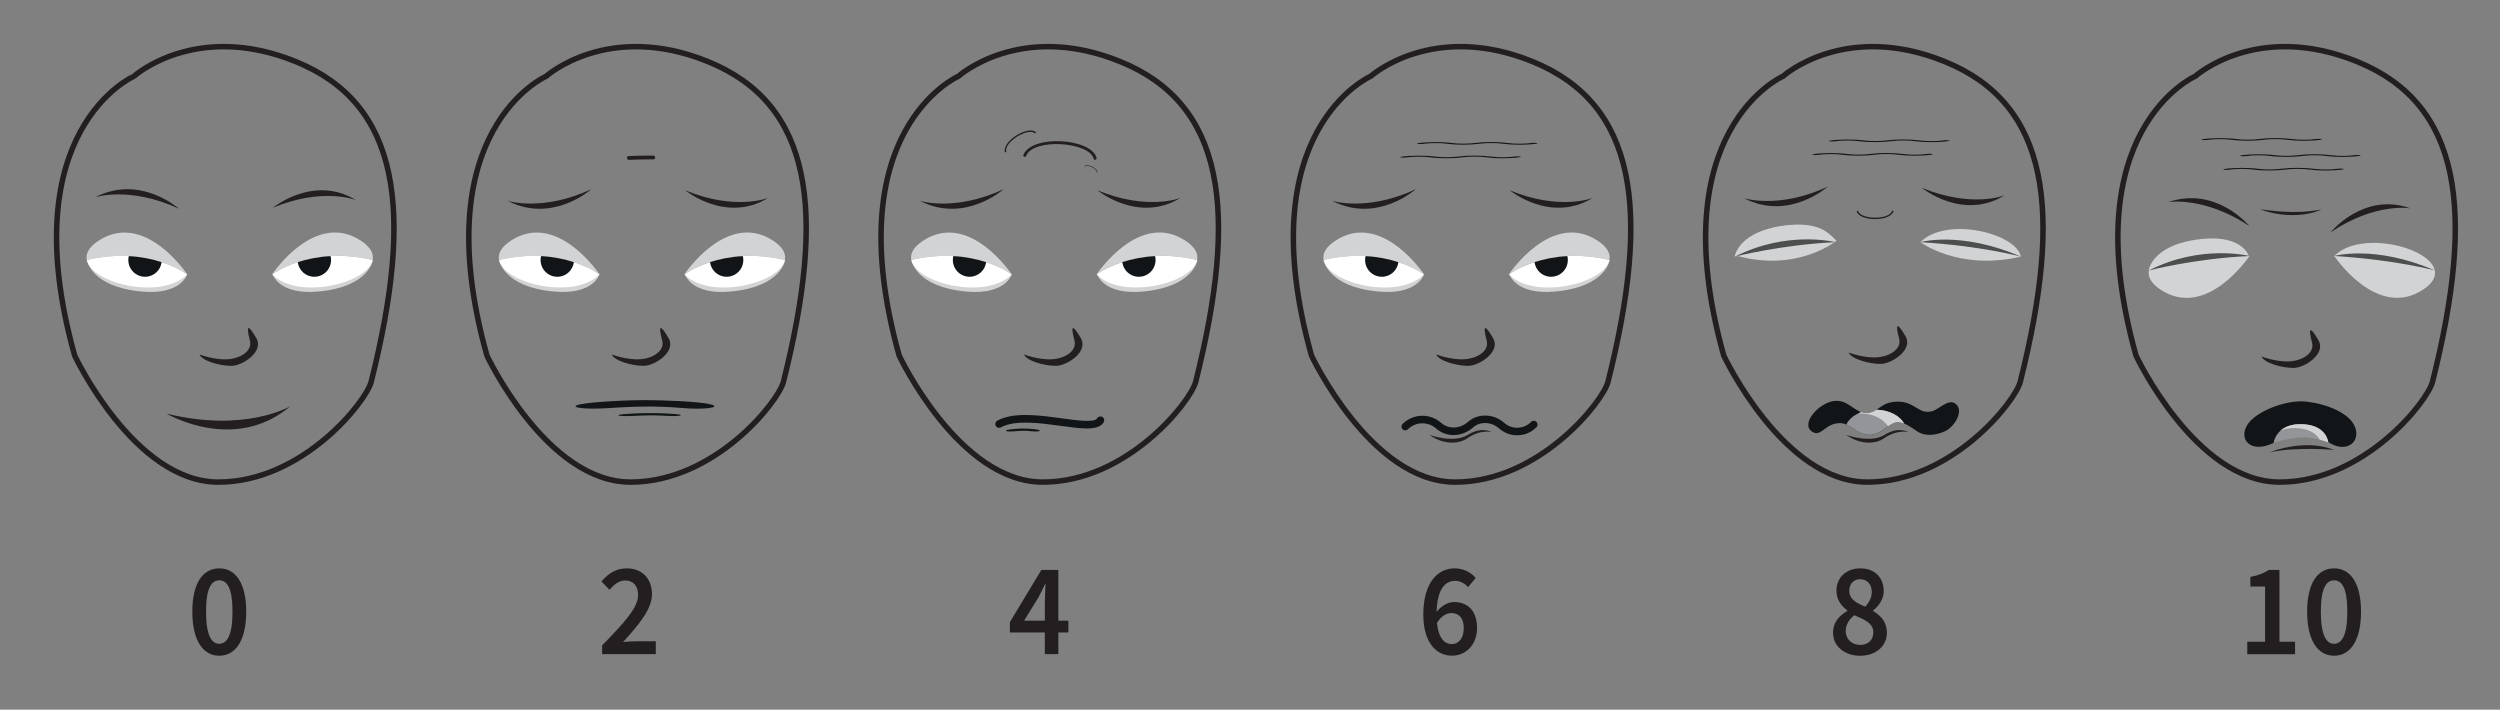 <?xml version="1.0" encoding="utf-8"?>
<!-- Generator: Adobe Illustrator 24.0.3, SVG Export Plug-In . SVG Version: 6.00 Build 0)  -->
<svg version="1.1" id="Layer_1" xmlns="http://www.w3.org/2000/svg" xmlns:xlink="http://www.w3.org/1999/xlink" x="0px" y="0px"
	 viewBox="0 0 453.54 128.74" style="enable-background:new 0 0 453.54 128.74;" xml:space="preserve">
<rect x="0" y="0" width="453.54" height="128.74" fill="#808080" stroke="none"/>
<g>
	<g>
		<path style="fill:#231F20;" d="M34.89,110.97c0-5.16,1.9-7.86,4.89-7.86c2.99,0,4.89,2.72,4.89,7.86c0,5.16-1.9,7.99-4.89,7.99
			C36.79,118.96,34.89,116.13,34.89,110.97z M42.18,110.97c0-4.32-1-5.69-2.4-5.69c-1.39,0-2.4,1.37-2.4,5.69s1.01,5.82,2.4,5.82
			C41.17,116.79,42.18,115.29,42.18,110.97z"/>
	</g>
</g>
<g>
	<g>
		<path style="fill:#231F20;" d="M109.25,117.07c4-4.12,6.51-6.8,6.51-9.13c0-1.61-0.83-2.63-2.38-2.63c-1.11,0-2.04,0.78-2.81,1.69
			l-1.45-1.52c1.31-1.51,2.64-2.37,4.6-2.37c2.75,0,4.56,1.85,4.56,4.68c0,2.72-2.37,5.51-5.25,8.69c0.76-0.08,1.71-0.15,2.42-0.15
			h3.52v2.34h-9.73V117.07z"/>
	</g>
</g>
<g>
	<g>
		<path style="fill:#231F20;" d="M189.56,109.15c0-0.89,0.07-2.29,0.12-3.18h-0.09c-0.36,0.8-0.77,1.56-1.18,2.37l-2.62,4.26h8.03
			v2.14h-10.61v-1.88l5.71-9.47H192v15.28h-2.45V109.15z"/>
	</g>
</g>
<g>
	<g>
		<path style="fill:#231F20;" d="M332.54,114.77c0-1.91,1.23-3.16,2.59-3.93v-0.1c-1.1-0.83-1.97-1.96-1.97-3.56
			c0-2.48,1.85-4.07,4.35-4.07c2.58,0,4.23,1.67,4.23,4.13c0,1.53-1,2.8-1.93,3.51v0.1c1.33,0.8,2.5,1.92,2.5,3.96
			c0,2.35-1.95,4.16-4.87,4.16C334.62,118.96,332.54,117.22,332.54,114.77z M339.85,114.72c0-1.66-1.52-2.27-3.46-3.11
			c-0.89,0.7-1.55,1.7-1.55,2.87c0,1.51,1.16,2.52,2.65,2.52C338.87,116.99,339.85,116.14,339.85,114.72z M339.57,107.41
			c0-1.34-0.78-2.33-2.12-2.33c-1.11,0-1.96,0.78-1.96,2.1c0,1.53,1.29,2.21,2.89,2.88C339.15,109.25,339.57,108.37,339.57,107.41z"
			/>
	</g>
</g>
<g>
	<g>
		<path style="fill:#231F20;" d="M258.21,111.5c0-5.92,2.71-8.39,5.66-8.39c1.73,0,2.99,0.78,3.85,1.73l-1.4,1.68
			c-0.54-0.66-1.43-1.15-2.3-1.15c-1.87,0-3.4,1.55-3.4,6.13c0,3.77,1.14,5.35,2.77,5.35c1.2,0,2.16-1.03,2.16-2.9
			c0-1.8-0.84-2.73-2.27-2.73c-0.84,0-1.84,0.52-2.66,1.9l-0.11-1.94c0.82-1.22,2.17-1.96,3.25-1.96c2.48,0,4.2,1.54,4.2,4.72
			c0,3.05-2.06,5.01-4.53,5.01C260.61,118.96,258.21,116.64,258.21,111.5z"/>
	</g>
</g>
<g>
	<g>
		<path style="fill:#231F20;" d="M407.7,116.42h3.22v-10.02h-2.66v-1.74c1.43-0.28,2.42-0.67,3.32-1.26h1.95v13.02h2.83v2.26h-8.67
			V116.42z"/>
		<path style="fill:#231F20;" d="M418.55,110.97c0-5.16,1.9-7.86,4.89-7.86c2.99,0,4.89,2.72,4.89,7.86c0,5.16-1.9,7.99-4.89,7.99
			C420.45,118.96,418.55,116.13,418.55,110.97z M425.84,110.97c0-4.32-1-5.69-2.4-5.69c-1.39,0-2.4,1.37-2.4,5.69
			s1.01,5.82,2.4,5.82C424.84,116.79,425.84,115.29,425.84,110.97z"/>
	</g>
</g>
<g>
	<path style="fill:none;stroke:#231F20;stroke-miterlimit:10;" d="M67.34,69.26c7.81-31.1,5.23-50.39-13.67-58.08
		c-18.19-7.4-29.37,2.65-29.37,2.65S2.07,23.55,13.55,64.52c0,0,10.79,22.94,26.06,22.94C54.89,87.46,66.44,72.85,67.34,69.26z"/>
	<g>
		<path style="fill:#231F20;" d="M17.28,35.78c0,0,6.23-2.06,15.2,2.09C32.47,37.88,25.43,31.55,17.28,35.78z"/>
		<path style="fill:#231F20;" d="M64.58,36.3c0,0-5.95-2.4-15.07,1.38C49.51,37.68,56.91,31.6,64.58,36.3z"/>
		<path style="fill:#231F20;" d="M52.67,73.7c0,0-8.2,4.85-22.43,1.34C30.24,75.05,42.47,82.31,52.67,73.7z"/>
		<path style="fill:#D1D3D4;" d="M15.79,47.17c0,0,0.61,4.86,9.9,5.72c7.16,0.66,8.27-3.1,8.27-3.1L15.79,47.17z"/>
		<path style="fill:#D1D3D4;" d="M67.65,47.17c0,0-0.61,4.86-9.9,5.72c-7.16,0.66-8.27-3.1-8.27-3.1L67.65,47.17z"/>
		<path style="fill:#D1D3D4;" d="M33.97,49.78c0,0-7.73-11.66-16.14-6.08c-1.74,1.16-2.32,2.35-2.09,3.47
			C27,44.52,33.97,49.78,33.97,49.78z"/>
		<path style="fill:#FFFFFF;" d="M15.74,47.16c0.87,4.26,13.56,7.35,18.23,2.62C33.97,49.78,27,44.52,15.74,47.16z"/>
		<g>
			<g>
				<path style="fill:#111517;" d="M23.37,46.46c-0.06,0.23-0.09,0.47-0.09,0.71c0,1.68,1.36,3.04,3.04,3.04
					c1.55,0,2.81-1.16,3-2.65C27.71,47.03,25.71,46.59,23.37,46.46z"/>
			</g>
		</g>
		<path style="fill:#D1D3D4;" d="M67.6,47.16c0.23-1.11-0.35-2.31-2.09-3.47c-8.41-5.58-16.14,6.08-16.14,6.08
			S56.34,44.52,67.6,47.16z"/>
		<path style="fill:#FFFFFF;" d="M49.37,49.78c4.67,4.73,17.36,1.64,18.23-2.62C56.34,44.52,49.37,49.78,49.37,49.78z"/>
		<g>
			<g>
				<path style="fill:#111517;" d="M59.97,46.46c0.06,0.23,0.09,0.47,0.09,0.71c0,1.68-1.36,3.04-3.04,3.04
					c-1.55,0-2.81-1.16-3-2.65C55.63,47.03,57.63,46.59,59.97,46.46z"/>
			</g>
		</g>
		<path style="fill:#231F20;" d="M46.52,61.38c1.39,2.41-2.51,4.99-4.55,4.99s-5.29-0.86-5.78-2.07c0,0,2.76,1.07,5.27,0.86
			c2.29-0.19,4.36-1.55,3.88-3.37C44.53,58.69,45.13,58.97,46.52,61.38z"/>
	</g>
</g>
<g>
	<path style="fill:none;stroke:#231F20;stroke-miterlimit:10;" d="M142.13,69.26c7.81-31.1,5.23-50.39-13.67-58.08
		c-18.19-7.4-29.37,2.65-29.37,2.65s-22.23,9.72-10.75,50.69c0,0,10.79,22.94,26.06,22.94C129.68,87.46,141.23,72.85,142.13,69.26z"
		/>
	<g>
		<path style="fill:#231F20;" d="M92.07,36.42c0,0,6.23,2.06,15.2-2.09C107.27,34.32,100.22,40.65,92.07,36.42z"/>
		<path style="fill:#231F20;" d="M139.37,35.9c0,0-5.95,2.4-15.07-1.38C124.3,34.52,131.7,40.6,139.37,35.9z"/>
		<path style="fill:#D1D3D4;" d="M90.58,47.17c0,0,0.61,4.86,9.9,5.72c7.16,0.66,8.27-3.1,8.27-3.1L90.58,47.17z"/>
		<path style="fill:#D1D3D4;" d="M142.44,47.17c0,0-0.61,4.86-9.9,5.72c-7.16,0.66-8.27-3.1-8.27-3.1L142.44,47.17z"/>
		<path style="fill:#D1D3D4;" d="M108.76,49.78c0,0-7.73-11.66-16.14-6.08c-1.74,1.16-2.32,2.35-2.09,3.47
			C101.79,44.52,108.76,49.78,108.76,49.78z"/>
		<path style="fill:#FFFFFF;" d="M90.53,47.16c0.87,4.26,13.56,7.35,18.23,2.62C108.76,49.78,101.79,44.52,90.53,47.16z"/>
		<g>
			<g>
				<path style="fill:#111517;" d="M98.16,46.46c-0.06,0.23-0.09,0.47-0.09,0.71c0,1.68,1.36,3.04,3.04,3.04
					c1.55,0,2.81-1.16,3-2.65C102.5,47.03,100.5,46.59,98.16,46.46z"/>
			</g>
		</g>
		<path style="fill:#D1D3D4;" d="M142.39,47.16c0.23-1.11-0.35-2.31-2.09-3.47c-8.41-5.58-16.14,6.08-16.14,6.08
			S131.13,44.52,142.39,47.16z"/>
		<path style="fill:#FFFFFF;" d="M124.16,49.78c4.67,4.73,17.36,1.64,18.23-2.62C131.13,44.52,124.16,49.78,124.16,49.78z"/>
		<g>
			<g>
				<path style="fill:#111517;" d="M134.76,46.46c0.06,0.23,0.09,0.47,0.09,0.71c0,1.68-1.36,3.04-3.04,3.04
					c-1.55,0-2.81-1.16-3-2.65C130.42,47.03,132.42,46.59,134.76,46.46z"/>
			</g>
		</g>
		<path style="fill:#231F20;" d="M121.31,61.38c1.39,2.41-2.51,4.99-4.55,4.99s-5.29-0.86-5.78-2.07c0,0,2.76,1.07,5.27,0.86
			c2.29-0.19,4.36-1.55,3.88-3.37C119.32,58.69,119.92,58.97,121.31,61.38z"/>
	</g>
	<path style="fill:#111517;" d="M117.13,72.59c-4.52,0-11.13,0.42-12.41,0.9c-1.28,0.48,1.62,0.82,5.85,0.54
		c2.19-0.15,4.57-0.28,7.68-0.28c0.76,0,3.58,0.09,5.43,0.26c4.07,0.37,7.27-0.11,5.35-0.63C127.12,72.85,120.4,72.59,117.13,72.59z
		"/>
	<path style="fill:#111517;" d="M117.9,74.94c-2.04,0-5.02,0.15-5.59,0.32c-0.58,0.17,0.73,0.29,2.64,0.19
		c0.99-0.05,2.06-0.1,3.46-0.1c0.34,0,1.61,0.03,2.45,0.09c1.84,0.13,3.28-0.04,2.41-0.22C122.4,75.03,119.37,74.94,117.9,74.94z"/>
	<g>
		<path style="fill:#231F20;" d="M113.77,28.8c-0.02-0.04-0.03-0.09-0.03-0.13c-0.01-0.19,0.14-0.35,0.33-0.36
			c1.47-0.07,2.97-0.1,4.45-0.08c0.19,0,0.34,0.16,0.34,0.35c0,0.19-0.16,0.34-0.35,0.34c-1.46-0.02-2.94,0.01-4.4,0.08
			C113.96,29,113.83,28.92,113.77,28.8z"/>
	</g>
</g>
<g>
	<path style="fill:#111517;" d="M185.59,77.74c-1.1,0-2.71,0.15-3.02,0.32c-0.31,0.17,0.4,0.29,1.43,0.19
		c0.53-0.05,1.11-0.1,1.87-0.1c0.18,0,0.87,0.03,1.32,0.09c0.99,0.13,1.77-0.04,1.3-0.22C188.02,77.83,186.39,77.74,185.59,77.74z"
		/>
	<g>
		<path style="fill:none;stroke:#231F20;stroke-miterlimit:10;" d="M216.92,69.26c7.81-31.1,5.23-50.39-13.67-58.08
			c-18.19-7.4-29.37,2.65-29.37,2.65s-22.23,9.72-10.75,50.69c0,0,10.79,22.94,26.06,22.94C204.47,87.46,216.02,72.85,216.92,69.26z
			"/>
		<g>
			<path style="fill:#231F20;" d="M166.86,36.42c0,0,6.23,2.06,15.2-2.09C182.06,34.32,175.01,40.65,166.86,36.42z"/>
			<path style="fill:#231F20;" d="M214.16,35.9c0,0-5.95,2.4-15.07-1.38C199.09,34.52,206.49,40.6,214.16,35.9z"/>
			<path style="fill:#D1D3D4;" d="M165.37,47.17c0,0,0.61,4.86,9.9,5.72c7.16,0.66,8.27-3.1,8.27-3.1L165.37,47.17z"/>
			<path style="fill:#D1D3D4;" d="M217.23,47.17c0,0-0.61,4.86-9.9,5.72c-7.16,0.66-8.27-3.1-8.27-3.1L217.23,47.17z"/>
			<path style="fill:#D1D3D4;" d="M183.55,49.78c0,0-7.73-11.66-16.14-6.08c-1.74,1.16-2.32,2.35-2.09,3.47
				C176.58,44.52,183.55,49.78,183.55,49.78z"/>
			<path style="fill:#FFFFFF;" d="M165.32,47.16c0.87,4.26,13.56,7.35,18.23,2.62C183.55,49.78,176.58,44.52,165.32,47.16z"/>
			<g>
				<g>
					<path style="fill:#111517;" d="M172.95,46.46c-0.06,0.23-0.09,0.47-0.09,0.71c0,1.68,1.36,3.04,3.04,3.04
						c1.55,0,2.81-1.16,3-2.65C177.29,47.03,175.29,46.59,172.95,46.46z"/>
				</g>
			</g>
			<path style="fill:#D1D3D4;" d="M217.18,47.16c0.23-1.11-0.35-2.31-2.09-3.47c-8.41-5.58-16.14,6.08-16.14,6.08
				S205.92,44.52,217.18,47.16z"/>
			<path style="fill:#FFFFFF;" d="M198.95,49.78c4.67,4.73,17.36,1.64,18.23-2.62C205.92,44.52,198.95,49.78,198.95,49.78z"/>
			<g>
				<g>
					<path style="fill:#111517;" d="M209.55,46.46c0.06,0.23,0.09,0.47,0.09,0.71c0,1.68-1.36,3.04-3.04,3.04
						c-1.55,0-2.81-1.16-3-2.65C205.21,47.03,207.21,46.59,209.55,46.46z"/>
				</g>
			</g>
			<g>
				<path style="fill:#111517;" d="M197.18,77.73c-1.31,0-2.93-0.22-4.74-0.47c-3.69-0.51-8.29-1.14-10.85,0.27
					c-0.33,0.18-0.75,0.06-0.94-0.27c-0.18-0.33-0.06-0.75,0.27-0.94c2.96-1.63,7.61-0.99,11.7-0.43c2.65,0.37,5.95,0.82,6.41,0.01
					c0.18-0.33,0.6-0.45,0.94-0.27c0.33,0.18,0.45,0.6,0.27,0.94C199.76,77.44,198.67,77.73,197.18,77.73z"/>
			</g>
			<path style="fill:#231F20;" d="M196.1,61.38c1.39,2.41-2.51,4.99-4.55,4.99c-2.04,0-5.29-0.86-5.78-2.07c0,0,2.76,1.07,5.27,0.86
				c2.29-0.19,4.36-1.55,3.88-3.37C194.11,58.69,194.71,58.97,196.1,61.38z"/>
		</g>
	</g>
	<path style="fill:#231F20;" d="M198.94,28.66c-0.91-3.61-11.81-4.31-13.29-0.53c-0.1,0.26,0.37,0.52,0.51,0.15
		c1.29-3.28,11.48-2.56,12.26,0.53C198.52,29.18,199.01,28.92,198.94,28.66L198.94,28.66z"/>
	<path style="fill:#231F20;" d="M187.89,23.95c-1.41-1.21-6.07,1.64-5.59,3.61c0.03,0.14,0.3,0.1,0.25-0.09
		c-0.42-1.71,3.96-4.35,5.17-3.31C187.87,24.29,187.99,24.04,187.89,23.95L187.89,23.95z"/>
	<path style="fill:#231F20;" d="M199.09,31.31c0.13-0.71-1.75-1.71-2.31-1.16c-0.04,0.04,0.02,0.12,0.08,0.07
		c0.49-0.48,2.24,0.47,2.13,1.08C198.97,31.37,199.08,31.37,199.09,31.31L199.09,31.31z"/>
</g>
<g>
	<g>
		<g>
			<path style="fill:#111517;" d="M275.23,78.97c-1.16,0-2.33-0.41-3.26-1.24c-1.38-1.23-3.45-1.32-4.71-0.2
				c-2.02,1.79-4.85,1.87-6.74,0.2c-1.47-1.3-3.71-1.24-5.1,0.15c-0.27,0.27-0.71,0.27-0.97,0c-0.27-0.27-0.27-0.71,0-0.97
				c1.91-1.9,4.98-1.99,6.99-0.2c1.36,1.2,3.42,1.12,4.91-0.2c1.77-1.57,4.64-1.48,6.54,0.2c1.41,1.25,3.55,1.18,4.87-0.17
				c0.27-0.27,0.7-0.28,0.97-0.01c0.27,0.27,0.28,0.7,0.01,0.97C277.78,78.48,276.51,78.97,275.23,78.97z"/>
		</g>
	</g>
	<path style="fill:none;stroke:#231F20;stroke-miterlimit:10;" d="M291.72,69.26c7.81-31.1,5.23-50.39-13.67-58.08
		c-18.19-7.4-29.37,2.65-29.37,2.65s-22.23,9.72-10.75,50.69c0,0,10.79,22.94,26.06,22.94C279.26,87.46,290.81,72.85,291.72,69.26z"
		/>
	<path style="fill:#231F20;" d="M241.65,36.42c0,0,6.23,2.06,15.2-2.09C256.85,34.32,249.8,40.65,241.65,36.42z"/>
	<path style="fill:#231F20;" d="M288.95,35.9c0,0-5.95,2.4-15.07-1.38C273.88,34.52,281.29,40.6,288.95,35.9z"/>
	<path style="fill:#D1D3D4;" d="M240.16,47.17c0,0,0.61,4.86,9.9,5.72c7.16,0.66,8.27-3.1,8.27-3.1L240.16,47.17z"/>
	<path style="fill:#D1D3D4;" d="M292.02,47.17c0,0-0.61,4.86-9.9,5.72c-7.16,0.66-8.27-3.1-8.27-3.1L292.02,47.17z"/>
	<path style="fill:#D1D3D4;" d="M258.35,49.78c0,0-7.73-11.66-16.14-6.08c-1.74,1.16-2.32,2.35-2.09,3.47
		C251.38,44.52,258.35,49.78,258.35,49.78z"/>
	<path style="fill:#FFFFFF;" d="M240.11,47.16c0.87,4.26,13.56,7.35,18.23,2.62C258.35,49.78,251.38,44.52,240.11,47.16z"/>
	<g>
		<g>
			<path style="fill:#111517;" d="M247.74,46.46c-0.06,0.23-0.09,0.47-0.09,0.71c0,1.68,1.36,3.04,3.04,3.04
				c1.55,0,2.81-1.16,3-2.65C252.08,47.03,250.08,46.59,247.74,46.46z"/>
		</g>
	</g>
	<path style="fill:#D1D3D4;" d="M291.97,47.16c0.23-1.11-0.35-2.31-2.09-3.47c-8.41-5.58-16.14,6.08-16.14,6.08
		S280.71,44.52,291.97,47.16z"/>
	<path style="fill:#FFFFFF;" d="M273.74,49.78c4.67,4.73,17.36,1.64,18.23-2.62C280.71,44.52,273.74,49.78,273.74,49.78z"/>
	<g>
		<g>
			<path style="fill:#111517;" d="M284.34,46.46c0.06,0.23,0.09,0.47,0.09,0.71c0,1.68-1.36,3.04-3.04,3.04
				c-1.55,0-2.81-1.16-3-2.65C280.01,47.03,282,46.59,284.34,46.46z"/>
		</g>
	</g>
	<path style="fill:#231F20;" d="M270.89,61.38c1.39,2.41-2.51,4.99-4.55,4.99c-2.04,0-5.29-0.86-5.78-2.07c0,0,2.76,1.07,5.27,0.86
		c2.29-0.19,4.36-1.55,3.88-3.37C268.9,58.69,269.5,58.97,270.89,61.38z"/>
	<g>
		<g>
			<path style="fill:#111517;" d="M272.62,28.72c-1.03,0-2.06-0.06-2.89-0.17c-1.22-0.17-3.06-0.18-4.17-0.03
				c-1.79,0.24-4.3,0.26-5.97,0.03c-1.3-0.18-3.29-0.17-4.52,0.02c-0.24,0.04-0.62,0.04-0.86,0c-0.24-0.04-0.24-0.1,0-0.13
				c1.69-0.26,4.41-0.27,6.19-0.03c1.2,0.16,3.03,0.15,4.35-0.03c1.57-0.21,4.11-0.2,5.79,0.03c1.25,0.17,3.15,0.16,4.32-0.02
				c0.24-0.04,0.62-0.04,0.86,0c0.24,0.04,0.24,0.1,0.01,0.13C274.88,28.65,273.75,28.72,272.62,28.72z"/>
		</g>
	</g>
	<g>
		<g>
			<path style="fill:#111517;" d="M275.65,26.26c-1.03,0-2.06-0.06-2.89-0.17c-1.22-0.17-3.06-0.18-4.17-0.03
				c-1.79,0.24-4.3,0.26-5.97,0.03c-1.3-0.18-3.29-0.17-4.52,0.02c-0.24,0.04-0.62,0.04-0.86,0c-0.24-0.04-0.24-0.1,0-0.13
				c1.69-0.26,4.41-0.27,6.19-0.03c1.2,0.16,3.03,0.15,4.35-0.03c1.57-0.21,4.11-0.2,5.79,0.03c1.25,0.17,3.15,0.16,4.32-0.02
				c0.24-0.04,0.62-0.04,0.86,0c0.24,0.04,0.24,0.1,0.01,0.13C277.91,26.19,276.78,26.26,275.65,26.26z"/>
		</g>
	</g>
	<path style="fill:#231F20;" d="M259.32,78.89c0,0,4.39,1.61,6.96,0c2.57-1.61,4.34-0.49,4.34-0.49s-1.98-0.59-4.51,1.16
		C264.66,80.56,261.89,80.74,259.32,78.89z"/>
</g>
<g>
	<path style="fill:#111517;" d="M417.41,72.81c-3.64,0-8.98,2.24-10.01,4.82c-1.03,2.58,1.31,4.39,4.72,2.87
		c1.77-0.79,3.68-1.49,6.2-1.49c0.61,0,2.89,0.49,4.38,1.38c3.29,1.95,5.87-0.57,4.32-3.38C425.47,74.19,420.05,72.81,417.41,72.81z
		"/>
	<path style="fill:#939598;" d="M418.32,79.35c0.57,0,2.61,0.33,4.09,0.92c-0.21-1.14-1.16-3.32-5.09-3.32
		c-3.69,0-4.64,2.34-4.88,3.42C414.12,79.82,415.95,79.35,418.32,79.35z"/>
	<path style="fill:#D1D3D4;" d="M416.21,77.66c2.77,0,4.05,1.08,4.65,2.12c0.53,0.13,1.06,0.3,1.55,0.49
		c-0.21-1.14-1.16-3.32-5.09-3.32c-1.75,0-2.87,0.53-3.61,1.19C414.36,77.85,415.17,77.66,416.21,77.66z"/>
	<path style="fill:#231F20;" d="M411.75,82.05c0,0,6.27-2.59,11.72-0.42C423.47,81.63,416.88,81,411.75,82.05z"/>
	<path style="fill:none;stroke:#231F20;stroke-miterlimit:10;" d="M441.3,69.26c7.81-31.1,5.23-50.39-13.67-58.08
		c-18.19-7.4-29.37,2.65-29.37,2.65s-22.23,9.72-10.75,50.69c0,0,10.79,22.94,26.06,22.94C428.84,87.46,440.39,72.85,441.3,69.26z"
		/>
	<path style="fill:#231F20;" d="M420.62,61.76c1.39,2.41-2.51,4.99-4.55,4.99c-2.04,0-5.29-0.86-5.78-2.07c0,0,2.76,1.07,5.27,0.86
		c2.29-0.19,4.36-1.55,3.88-3.37C418.63,59.08,419.23,59.35,420.62,61.76z"/>
	<path style="fill:#231F20;" d="M393.36,36.66c0,0,6.47-1.1,14.71,4.34C408.08,41,402.05,33.69,393.36,36.66z"/>
	<path style="fill:#231F20;" d="M437.27,37.8c0,0-6.31-1.15-14.49,4.37C422.78,42.17,428.82,34.73,437.27,37.8z"/>
	<path style="fill:#D1D3D4;" d="M389.8,49.05c0,0,0.61-4.86,9.9-5.72c7.16-0.66,8.27,3.1,8.27,3.1L389.8,49.05z"/>
	<path style="fill:#D1D3D4;" d="M441.71,49.06c-0.87-4.26-13.56-7.35-18.23-2.62C423.48,46.44,430.45,51.7,441.71,49.06z"/>
	<path style="fill:#D1D3D4;" d="M423.48,46.44c0,0,7.73,11.66,16.14,6.08c1.74-1.16,2.32-2.35,2.09-3.47
		C432.57,46,423.48,46.44,423.48,46.44z"/>
	<path style="fill:#D1D3D4;" d="M389.85,49.06c-0.23,1.11,0.35,2.31,2.09,3.47c8.41,5.58,16.14-6.08,16.14-6.08
		S400.11,46.42,389.85,49.06z"/>
	<path style="fill:#4D4E4E;" d="M408.08,46.44c0,0-8.75-2.21-18.23,2.62C389.85,49.06,398.15,46.91,408.08,46.44z"/>
	<path style="fill:#4D4E4E;" d="M423.48,46.44c0,0,7.27-2.1,18.23,2.62C441.71,49.06,434.68,47.14,423.48,46.44z"/>
	<g>
		<g>
			<path style="fill:#111517;" d="M421.93,30.94c-1.03,0-2.06-0.06-2.89-0.17c-1.22-0.17-3.06-0.18-4.17-0.03
				c-1.79,0.24-4.3,0.26-5.97,0.03c-1.3-0.18-3.29-0.17-4.52,0.02c-0.24,0.04-0.62,0.04-0.86,0c-0.24-0.04-0.24-0.1,0-0.13
				c1.69-0.26,4.41-0.27,6.19-0.03c1.2,0.16,3.03,0.15,4.35-0.03c1.57-0.21,4.11-0.2,5.79,0.03c1.25,0.17,3.15,0.16,4.32-0.02
				c0.24-0.04,0.62-0.04,0.86,0c0.24,0.04,0.24,0.1,0.01,0.13C424.19,30.87,423.06,30.94,421.93,30.94z"/>
		</g>
	</g>
	<g>
		<g>
			<path style="fill:#111517;" d="M424.97,28.47c-1.03,0-2.06-0.06-2.89-0.17c-1.22-0.17-3.06-0.18-4.17-0.03
				c-1.79,0.24-4.3,0.26-5.97,0.03c-1.3-0.18-3.29-0.17-4.52,0.02c-0.24,0.04-0.62,0.04-0.86,0c-0.24-0.04-0.24-0.1,0-0.13
				c1.69-0.26,4.41-0.27,6.19-0.03c1.2,0.16,3.03,0.15,4.35-0.03c1.57-0.21,4.11-0.2,5.79,0.03c1.25,0.17,3.15,0.16,4.32-0.02
				c0.24-0.04,0.62-0.04,0.86,0c0.24,0.04,0.24,0.1,0.01,0.13C427.23,28.4,426.1,28.47,424.97,28.47z"/>
		</g>
	</g>
	<g>
		<g>
			<path style="fill:#111517;" d="M417.95,25.54c-1.03,0-2.06-0.06-2.89-0.17c-1.22-0.17-3.06-0.18-4.17-0.03
				c-1.79,0.24-4.3,0.26-5.97,0.03c-1.3-0.18-3.29-0.17-4.52,0.02c-0.24,0.04-0.62,0.04-0.86,0c-0.24-0.04-0.24-0.1,0-0.13
				c1.69-0.26,4.41-0.27,6.19-0.03c1.2,0.16,3.03,0.15,4.35-0.03c1.57-0.21,4.11-0.2,5.79,0.03c1.25,0.17,3.15,0.16,4.32-0.02
				c0.24-0.04,0.62-0.04,0.86,0c0.24,0.04,0.24,0.1,0.01,0.13C420.21,25.48,419.08,25.54,417.95,25.54z"/>
		</g>
	</g>
	<path style="fill:#231F20;" d="M410.02,37.95c0,0,0.18,0.02,0.48,0.07c0.31,0.05,0.75,0.1,1.27,0.16c0.52,0.06,1.14,0.12,1.79,0.17
		c0.65,0.05,1.35,0.09,2.05,0.1c0.35,0,0.7,0.02,1.04,0c0.34-0.01,0.68-0.01,1.01-0.03c0.33-0.02,0.64-0.03,0.94-0.07
		c0.3-0.03,0.58-0.04,0.84-0.09c0.26-0.04,0.5-0.07,0.71-0.09c0.21-0.04,0.39-0.08,0.55-0.1c0.3-0.06,0.48-0.08,0.48-0.08
		s-0.16,0.07-0.45,0.19c-0.29,0.12-0.71,0.27-1.23,0.41c-0.26,0.08-0.54,0.13-0.85,0.19c-0.3,0.06-0.62,0.11-0.96,0.14
		c-0.67,0.09-1.39,0.1-2.1,0.1c-0.72-0.02-1.43-0.07-2.09-0.17c-0.66-0.09-1.28-0.21-1.79-0.35
		C410.68,38.23,410.02,37.95,410.02,37.95z"/>
</g>
<g>
	<path style="fill:none;stroke:#231F20;stroke-miterlimit:10;" d="M366.51,69.26c7.81-31.1,5.23-50.39-13.67-58.08
		c-18.19-7.4-29.37,2.65-29.37,2.65s-22.23,9.72-10.75,50.69c0,0,10.79,22.94,26.06,22.94C354.05,87.46,365.6,72.85,366.51,69.26z"
		/>
	<path style="fill:#231F20;" d="M345.71,61.03c1.39,2.41-2.51,4.99-4.55,4.99c-2.04,0-5.29-0.86-5.78-2.07c0,0,2.76,1.07,5.27,0.86
		c2.29-0.19,4.36-1.55,3.88-3.37C343.71,58.35,344.32,58.62,345.71,61.03z"/>
	<path style="fill:#D1D3D4;" d="M314.71,46.54c0,0,0.61-4.86,9.9-5.72c7.16-0.66,8.27,3.1,8.27,3.1L314.71,46.54z"/>
	<path style="fill:#D1D3D4;" d="M366.62,46.55c-0.87-4.26-13.56-7.35-18.23-2.62C348.39,43.93,355.36,49.19,366.62,46.55z"/>
	<path style="fill:#D1D3D4;" d="M314.87,46.35c0.95-4.81,13.69-8.1,18.28-2.67C333.15,43.68,326.08,49.52,314.87,46.35z"/>
	<path style="fill:#4D4E4E;" d="M332.99,43.93c0,0-8.75-2.21-18.23,2.62C314.76,46.55,323.06,44.4,332.99,43.93z"/>
	<path style="fill:#4D4E4E;" d="M348.39,43.93c0,0,7.27-2.1,18.23,2.62C366.62,46.55,359.59,44.63,348.39,43.93z"/>
	<path style="fill:#231F20;" d="M316.38,35.95c0,0,6.23,2.06,15.2-2.09C331.58,33.86,324.53,40.18,316.38,35.95z"/>
	<path style="fill:#231F20;" d="M363.68,35.43c0,0-5.95,2.4-15.07-1.38C348.61,34.05,356.02,40.13,363.68,35.43z"/>
	<g>
		<g>
			<path style="fill:#111517;" d="M347.35,28.25c-1.03,0-2.06-0.06-2.89-0.17c-1.22-0.17-3.06-0.18-4.17-0.03
				c-1.79,0.24-4.3,0.26-5.97,0.03c-1.3-0.18-3.29-0.17-4.52,0.02c-0.24,0.04-0.62,0.04-0.86,0c-0.24-0.04-0.24-0.1,0-0.13
				c1.69-0.26,4.41-0.27,6.19-0.03c1.2,0.16,3.03,0.15,4.35-0.03c1.57-0.21,4.11-0.2,5.79,0.03c1.25,0.17,3.15,0.16,4.32-0.02
				c0.24-0.04,0.62-0.04,0.86,0c0.24,0.04,0.24,0.1,0.01,0.13C349.61,28.18,348.48,28.25,347.35,28.25z"/>
		</g>
	</g>
	<g>
		<g>
			<path style="fill:#111517;" d="M350.39,25.79c-1.03,0-2.06-0.06-2.89-0.17c-1.22-0.17-3.06-0.18-4.17-0.03
				c-1.79,0.24-4.3,0.26-5.97,0.03c-1.3-0.18-3.29-0.17-4.52,0.02c-0.24,0.04-0.62,0.04-0.86,0c-0.24-0.04-0.24-0.1,0-0.13
				c1.69-0.26,4.41-0.27,6.19-0.03c1.2,0.16,3.03,0.15,4.35-0.03c1.57-0.21,4.11-0.2,5.79,0.03c1.25,0.17,3.15,0.16,4.32-0.02
				c0.24-0.04,0.62-0.04,0.86,0c0.24,0.04,0.24,0.1,0.01,0.13C352.64,25.72,351.51,25.79,350.39,25.79z"/>
		</g>
	</g>
	<path style="fill:#111517;" d="M352.96,78.18c-1.6,0.77-3.6,1.07-5.09,0.11c-1.3-0.84-2.37-1.7-3.59-1.7c-1.67,0-2.72,2.3-5.14,2.3
		c-2.33,0-3.52-2.13-5.33-2.13c-2.75,0-3.41,2.64-5.06,1.56c-2.27-1.48,1.5-5.61,4.42-5.61c2.32,0,3.4,2.24,5.51,2.24
		c1.98,0,2.45-2.09,5.61-2.09c3.13,0,3.76,2.33,6.13,1.77c1.31-0.31,2.96-2.3,4.25-1.45C356.44,74.35,354.64,77.37,352.96,78.18z"/>
	<path style="fill:#939598;" d="M339.13,78.89c2.43,0,3.47-2.3,5.14-2.3c0.4,0,0.79,0.1,1.17,0.25c-0.79-1.44-2.73-2.46-5.02-2.51
		c-0.52,0.35-1.04,0.62-1.75,0.62c-0.37,0-0.7-0.07-1.01-0.18c-1.28,0.47-2.26,1.28-2.72,2.26
		C336.19,77.6,337.31,78.89,339.13,78.89z"/>
	<path style="fill:#D1D3D4;" d="M340.42,74.33c-0.52,0.35-1.04,0.62-1.75,0.62c-0.37,0-0.7-0.07-1.01-0.18
		c-0.19,0.07-0.37,0.15-0.54,0.23c3.14-0.04,4.67,1.24,5.4,2.34c0.57-0.42,1.12-0.76,1.76-0.76c0.4,0,0.79,0.1,1.17,0.25
		C344.65,75.41,342.71,74.38,340.42,74.33z"/>
	<path style="fill:#231F20;" d="M334.93,78.89c0,0,4.39,1.61,6.96,0c2.57-1.61,4.34-0.49,4.34-0.49s-1.98-0.59-4.51,1.16
		C340.27,80.56,337.5,80.74,334.93,78.89z"/>
	<path style="fill:#231F20;" d="M336.86,38.39c0.54,1.78,6,1.87,6.65-0.05c0.05-0.13-0.2-0.25-0.26-0.06
		c-0.57,1.67-5.68,1.55-6.14,0.02C337.06,38.12,336.82,38.26,336.86,38.39L336.86,38.39z"/>
</g>
</svg>
